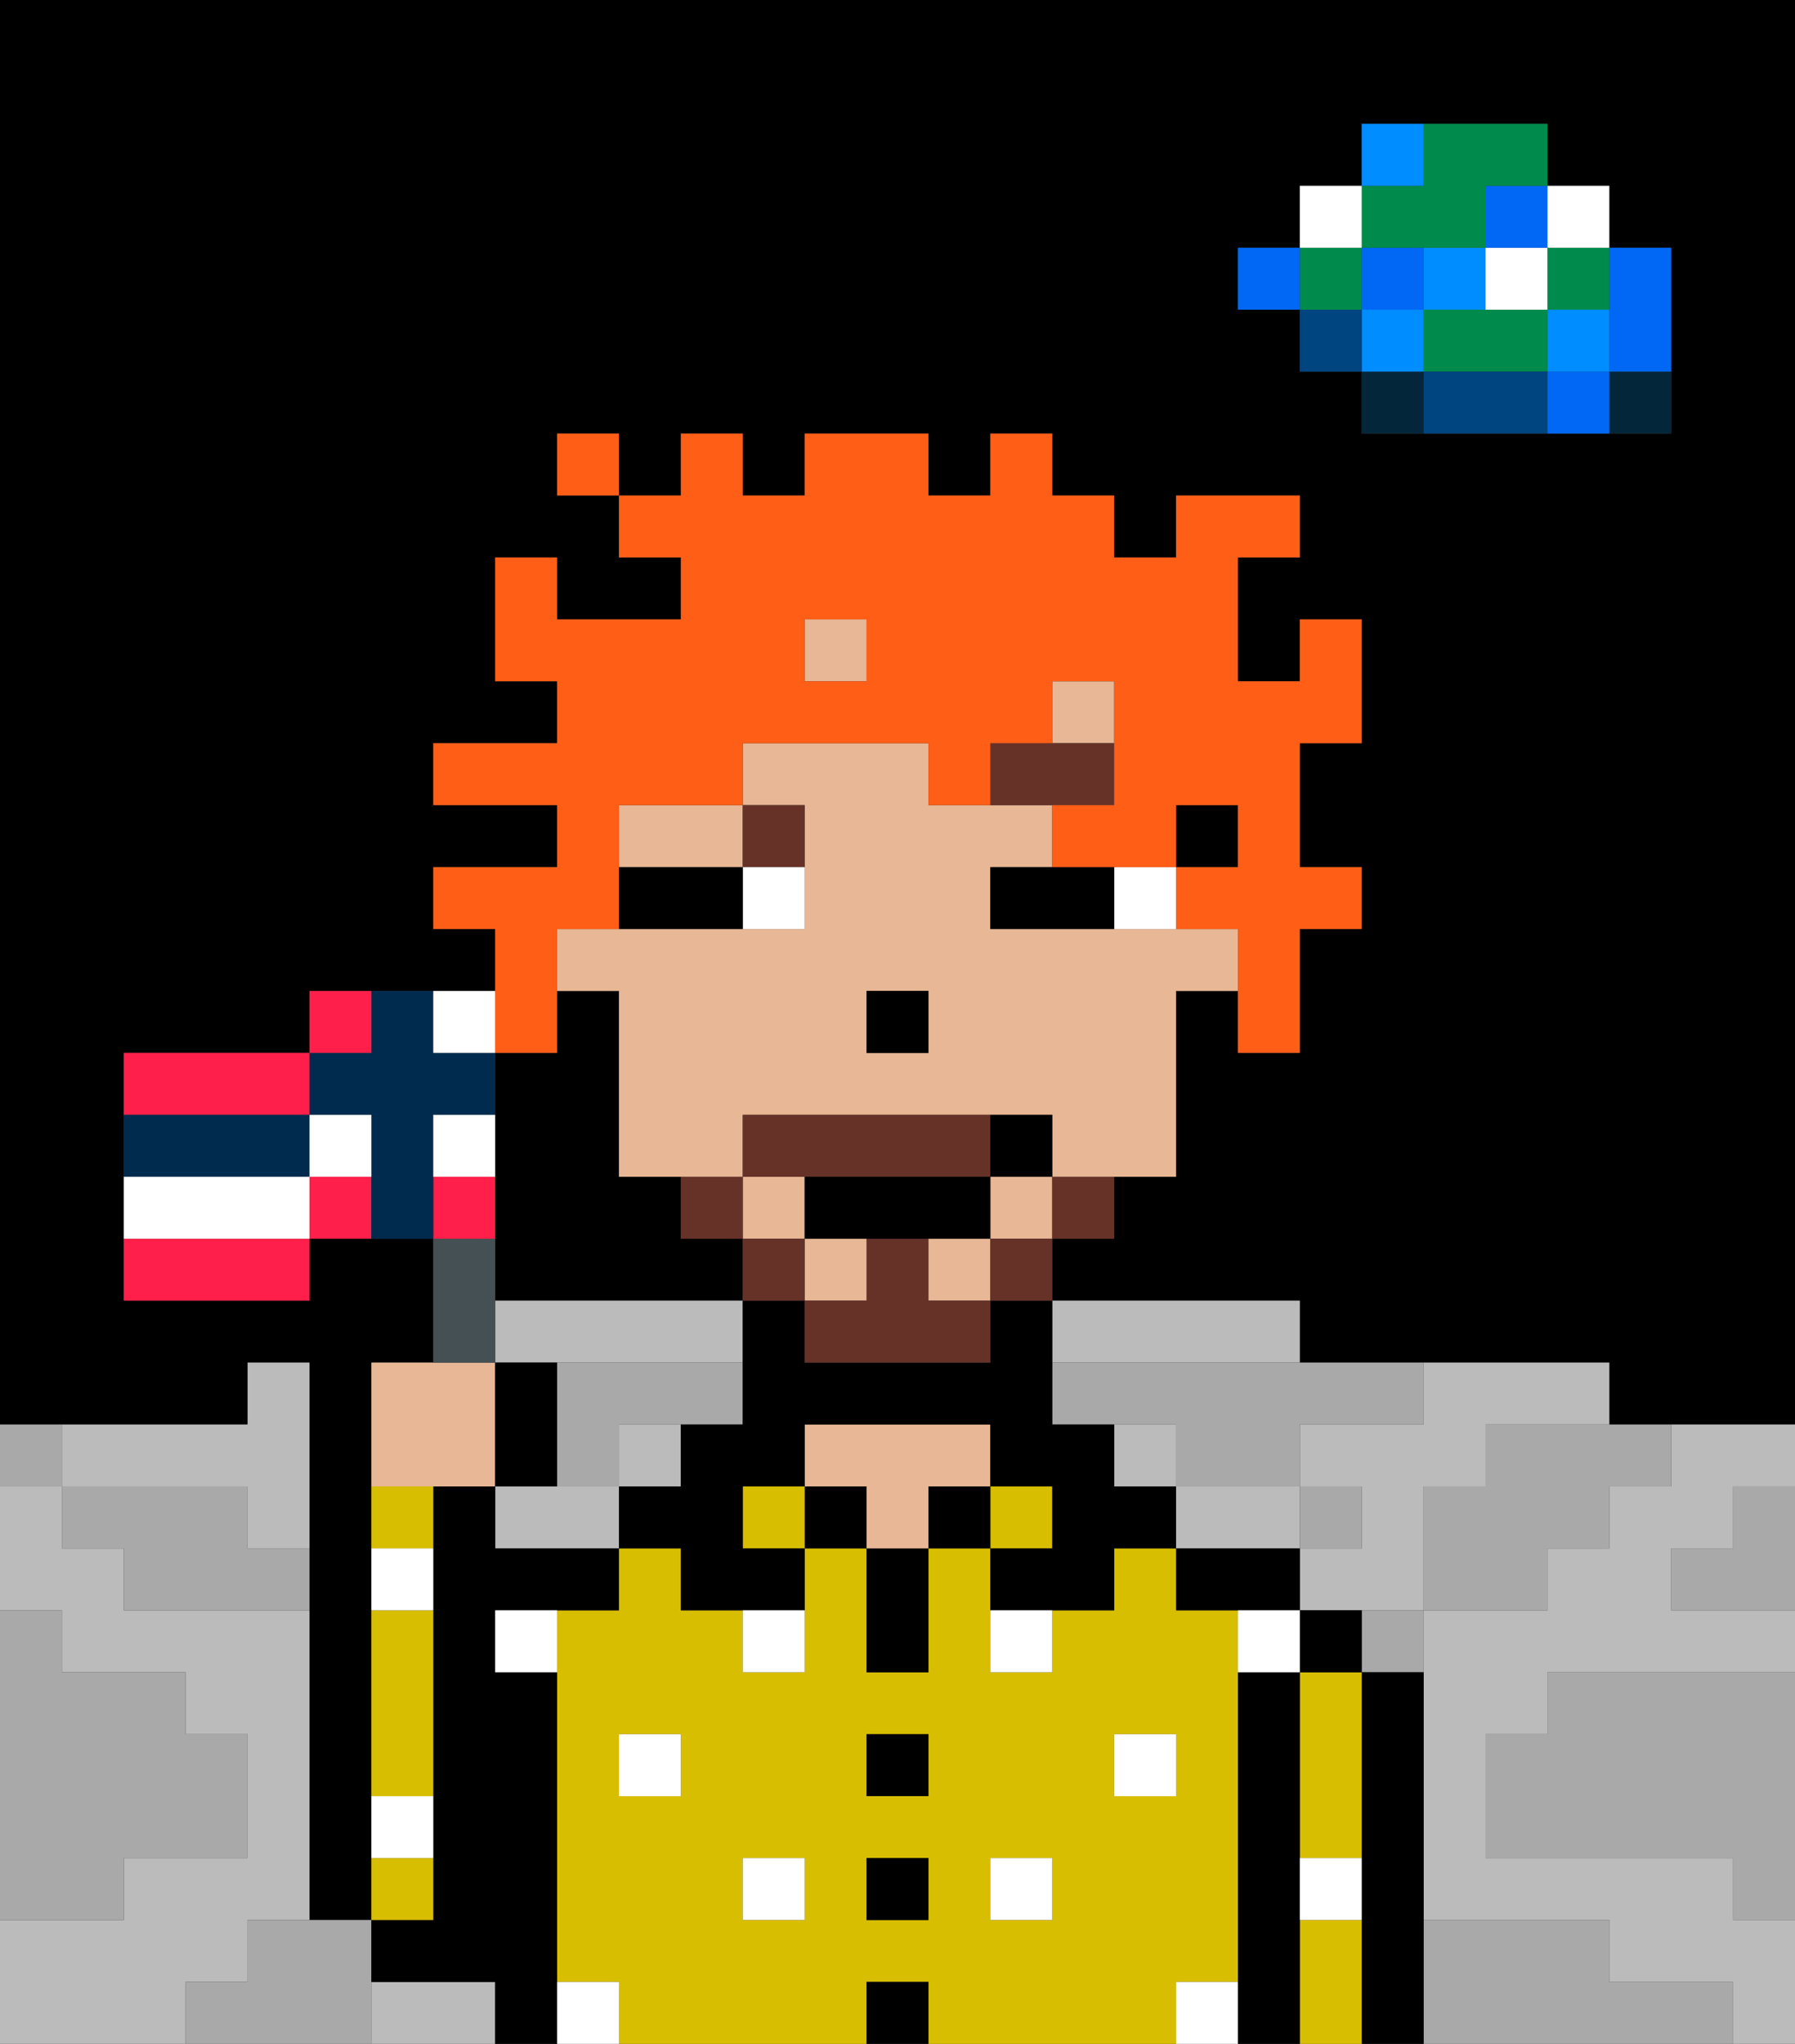 <svg xmlns="http://www.w3.org/2000/svg" viewBox="0 0 29 33"><rect x="0" y="0" width="29" height="33" fill="#333333" stroke="none"/><defs><style>polygon,rect,path{shape-rendering:crispedges;}polygon,rect,path{shape-rendering:crispedges;}.lb35-1{fill:#a9a9a9;}.lb35-2{fill:#000000;}.lb35-3{fill:#bbbbbb;}.lb35-4{fill:#04263a;}.lb35-5{fill:#0068f5;}.lb35-6{fill:#008dff;}.lb35-7{fill:#008b4c;}.lb35-8{fill:#ffffff;}.lb35-9{fill:#004480;}.lb35-10{fill:#d8be00;}.lb35-11{fill:#e8b795;}.lb35-12{fill:#ffffff;}.lb35-13{fill:#663228;}.lb35-14{fill:#663228;}.lb35-15{fill:#ff5e17;}.lb35-16{fill:#455054;}.lb35-17{fill:#ff1f4a;}.lb35-18{fill:#002b4f;}</style></defs><path class="lb35-1" d="M28,25H27v1h2V24H28Z"/><path class="lb35-2" d="M0,0V23H4V22H5v9H6V22H7V20H5v1H2V17H5V16H8V15H7V14H9V13H7V12H9V11H8V9H9v1h2V9H10V8H9V7h1V8h1V7h1V8h1V7h2V8h1V7h1V8h1V9h1V8h2V9H20v2h1V10h1v2H21v2h1v1H21v2H20V16H19v3H18v1H17v1h4v1h5v1h3V0H0ZM27,5V7H22V6H21V5H20V4h1V3h1V2h3V3h1V4h1Z"/><path class="lb35-2" d="M10,21h2V20H11V19H10V16H9v1H8v4h2Z"/><path class="lb35-1" d="M27,32H26V31H23v2h5V32Z"/><path class="lb35-1" d="M25,27v1H24v2h4v1h1V27H25Z"/><path class="lb35-3" d="M10,22h2V21H8v1h2Z"/><rect class="lb35-3" x="10" y="23" width="1" height="1"/><path class="lb35-3" d="M22,23H21v1h1v1H21v1h2V24h1V23h2V22H23v1Z"/><path class="lb35-3" d="M21,24H19v1h2Z"/><path class="lb35-3" d="M4,32V31H5V26H2V25H1V24H0v2H1v1H3v1H4v2H2v1H0v2H3V32Z"/><path class="lb35-3" d="M2,24H4v1H5V22H4v1H1v1Z"/><path class="lb35-3" d="M18,22h3V21H17v1Z"/><path class="lb35-3" d="M9,24H8v1h2V24Z"/><rect class="lb35-3" x="18" y="23" width="1" height="1"/><path class="lb35-3" d="M7,32H6v1H8V32Z"/><path class="lb35-3" d="M27,24H26v1H25v1H23v5h3v1h2v1h1V31H28V30H24V28h1V27h4V26H27V25h1V24h1V23H27Z"/><path class="lb35-4" d="M26,7h1V6H26Z"/><path class="lb35-5" d="M26,5V6h1V4H26Z"/><path class="lb35-5" d="M25,6V7h1V6Z"/><rect class="lb35-6" x="25" y="5" width="1" height="1"/><rect class="lb35-7" x="25" y="4" width="1" height="1"/><rect class="lb35-8" x="25" y="3" width="1" height="1"/><path class="lb35-1" d="M24,24H23v2h2V25h1V24h1V23H24Z"/><path class="lb35-7" d="M24,5H23V6h2V5Z"/><rect class="lb35-8" x="24" y="4" width="1" height="1"/><rect class="lb35-5" x="24" y="3" width="1" height="1"/><path class="lb35-9" d="M24,6H23V7h2V6Z"/><rect class="lb35-6" x="23" y="4" width="1" height="1"/><path class="lb35-1" d="M22,27h1V26H22Z"/><path class="lb35-4" d="M22,6V7h1V6Z"/><rect class="lb35-6" x="22" y="5" width="1" height="1"/><rect class="lb35-5" x="22" y="4" width="1" height="1"/><path class="lb35-7" d="M23,4h1V3h1V2H23V3H22V4Z"/><path class="lb35-6" d="M23,2H22V3h1Z"/><rect class="lb35-1" x="21" y="24" width="1" height="1"/><rect class="lb35-9" x="21" y="5" width="1" height="1"/><rect class="lb35-7" x="21" y="4" width="1" height="1"/><rect class="lb35-8" x="21" y="3" width="1" height="1"/><rect class="lb35-5" x="20" y="4" width="1" height="1"/><path class="lb35-1" d="M18,22H17v1h2v1h2V23h2V22H18Z"/><path class="lb35-1" d="M9,22v2h1V23h2V22H9Z"/><path class="lb35-1" d="M6,31H4v1H3v1H6V31Z"/><path class="lb35-1" d="M2,30H4V28H3V27H1V26H0v5H2Z"/><path class="lb35-1" d="M4,24H1v1H2v1H5V25H4Z"/><path class="lb35-1" d="M1,23H0v1H1Z"/><path class="lb35-2" d="M23,27H22v6h1V27Z"/><path class="lb35-10" d="M21,31v2h1V31Z"/><path class="lb35-10" d="M21,28v2h1V27H21Z"/><path class="lb35-2" d="M21,26v1h1V26Z"/><path class="lb35-2" d="M21,30V27H20v6h1V30Z"/><path class="lb35-10" d="M20,32V26H19V25H18v1H17v1H16V25H15v2H14V25H13v2H12V26H11V25H10v1H9v6h1v1h4V32h1v1h4V32Zm-9-3H10V28h1Zm2,2H12V30h1Zm2,0H14V30h1Zm0-2H14V28h1Zm2,2H16V30h1Zm1-2V28h1v1Z"/><path class="lb35-2" d="M21,25H19v1h2Z"/><rect class="lb35-10" x="16" y="24" width="1" height="1"/><rect class="lb35-2" x="15" y="24" width="1" height="1"/><rect class="lb35-2" x="14" y="32" width="1" height="1"/><rect class="lb35-2" x="14" y="30" width="1" height="1"/><rect class="lb35-2" x="14" y="28" width="1" height="1"/><path class="lb35-2" d="M14,26v1h1V25H14Z"/><rect class="lb35-2" x="13" y="24" width="1" height="1"/><path class="lb35-11" d="M16,24V23H13v1h1v1h1V24Z"/><rect class="lb35-10" x="12" y="24" width="1" height="1"/><path class="lb35-2" d="M9,31V27H8V26h2V25H8V24H7v7H6v1H8v1H9V31Z"/><path class="lb35-10" d="M7,30H6v1H7Z"/><path class="lb35-10" d="M7,26H6v3H7Z"/><path class="lb35-10" d="M7,24H6v1H7Z"/><rect class="lb35-2" x="19" y="13" width="1" height="1"/><rect class="lb35-11" x="15" y="20" width="1" height="1"/><rect class="lb35-11" x="16" y="19" width="1" height="1"/><rect class="lb35-11" x="17" y="11" width="1" height="1"/><rect class="lb35-11" x="12" y="19" width="1" height="1"/><path class="lb35-11" d="M19,15H16V14h1V13H15V12H12v1h1v2H9v1h1v3h2V18h5v1h2V16h1V15Zm-4,2H14V16h1Z"/><rect class="lb35-11" x="13" y="20" width="1" height="1"/><path class="lb35-11" d="M12,13H10v1h2Z"/><rect class="lb35-11" x="13" y="10" width="1" height="1"/><path class="lb35-2" d="M16,22H13V21H12v2H11v1H10v1h1v1h2V25H12V24h1V23h3v1h1v1H16v1h2V25h1V24H18V23H17V21H16Z"/><rect class="lb35-2" x="14" y="16" width="1" height="1"/><rect class="lb35-12" x="10" y="28" width="1" height="1"/><rect class="lb35-12" x="12" y="30" width="1" height="1"/><path class="lb35-12" d="M12,27h1V26H12Z"/><rect class="lb35-12" x="16" y="30" width="1" height="1"/><rect class="lb35-12" x="18" y="28" width="1" height="1"/><path class="lb35-12" d="M16,27h1V26H16Z"/><path class="lb35-12" d="M8,27H9V26H8Z"/><path class="lb35-12" d="M19,32v1h1V32Z"/><path class="lb35-12" d="M9,32v1h1V32Z"/><path class="lb35-12" d="M7,29H6v1H7Z"/><path class="lb35-12" d="M7,25H6v1H7Z"/><path class="lb35-12" d="M21,31h1V30H21Z"/><path class="lb35-12" d="M20,26v1h1V26Z"/><path class="lb35-13" d="M17,20h1V19H17Z"/><rect class="lb35-13" x="16" y="20" width="1" height="1"/><path class="lb35-13" d="M15,20H14v1H13v1h3V21H15Z"/><path class="lb35-13" d="M14,19h2V18H12v1h2Z"/><rect class="lb35-13" x="12" y="20" width="1" height="1"/><path class="lb35-13" d="M12,20V19H11v1Z"/><path class="lb35-14" d="M18,13V12H16v1h2Z"/><path class="lb35-14" d="M13,14V13H12v1Z"/><path class="lb35-8" d="M12,15h1V14H12Z"/><path class="lb35-8" d="M19,15V14H18v1Z"/><path class="lb35-2" d="M12,14H10v1h2Z"/><path class="lb35-2" d="M16,15h2V14H16Z"/><path class="lb35-2" d="M13,19v1h3V19H13Z"/><path class="lb35-2" d="M17,19V18H16v1Z"/><path class="lb35-15" d="M9,17V15h1V13h2V12h3v1h1V12h1V11h1v2H17v1h2V13h1v1H19v1h1v2h1V15h1V14H21V12h1V10H21v1H20V9h1V8H19V9H18V8H17V7H16V8H15V7H13V8H12V7H11V8H10V9h1v1H9V9H8v2H9v1H7v1H9v1H7v1H8v2Zm4-7h1v1H13Z"/><rect class="lb35-15" x="9" y="7" width="1" height="1"/><path class="lb35-11" d="M8,24V22H6v2H8Z"/><path class="lb35-16" d="M8,21V20H7v2H8Z"/><path class="lb35-2" d="M9,22H8v2H9Z"/><path class="lb35-17" d="M5,17H2v1H5Z"/><path class="lb35-17" d="M2,21H5V20H2Z"/><path class="lb35-17" d="M5,19v1H6V19Z"/><path class="lb35-17" d="M8,19H7v1H8Z"/><path class="lb35-18" d="M7,18H8V17H7V16H6v1H5v1H6v2H7V18Z"/><path class="lb35-18" d="M5,18H2v1H5Z"/><path class="lb35-17" d="M6,16H5v1H6Z"/><path class="lb35-8" d="M6,19V18H5v1Z"/><path class="lb35-8" d="M2,19v1H5V19Z"/><path class="lb35-8" d="M7,18v1H8V18Z"/><path class="lb35-8" d="M8,17V16H7v1Z"/></svg>